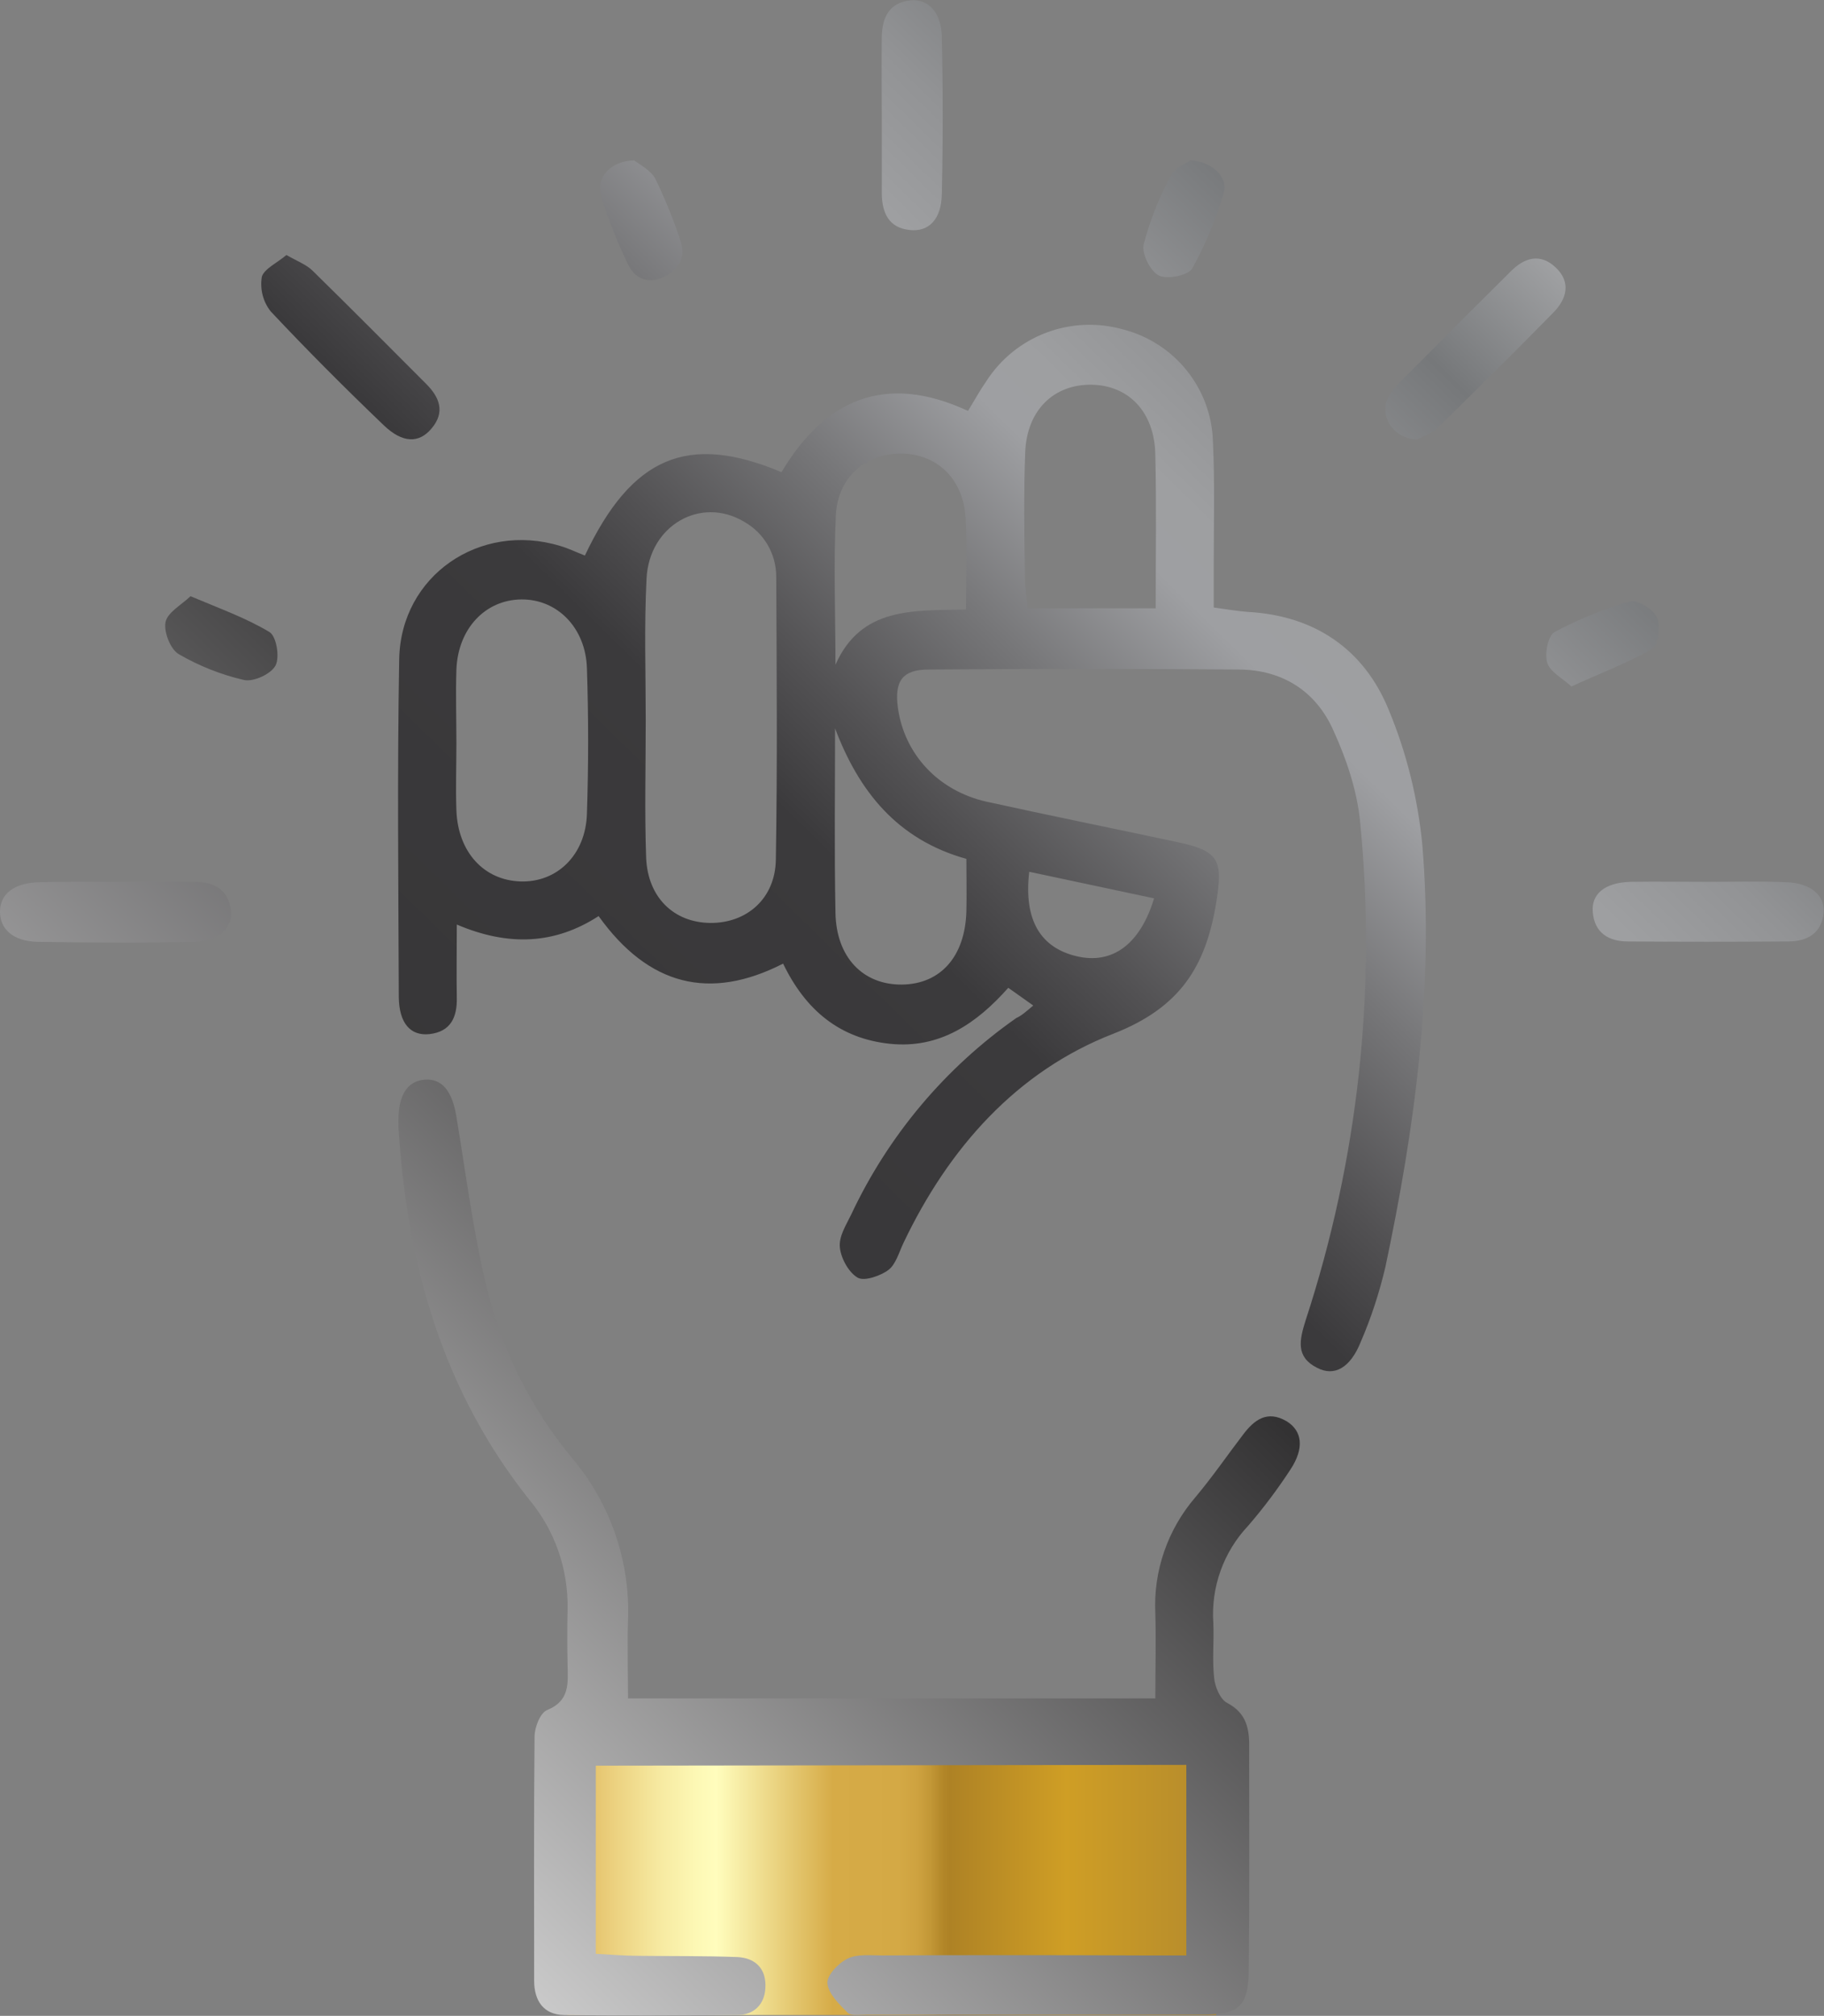 <?xml version="1.0" encoding="utf-8"?>
<!-- Generator: Adobe Illustrator 26.0.0, SVG Export Plug-In . SVG Version: 6.00 Build 0)  -->
<svg version="1.1" id="Capa_1" xmlns="http://www.w3.org/2000/svg" xmlns:xlink="http://www.w3.org/1999/xlink" x="0px" y="0px"
	 viewBox="0 0 452.8 500.4" style="enable-background:new 0 0 452.8 500.4;" xml:space="preserve">
<rect x="0" y="0" width="452.8" height="500.4" fill="#808080" stroke="none"/>
<style type="text/css">
	.st0{fill:url(#SVGID_1_);}
	.st1{fill:url(#SVGID_00000119817404838000671650000003252815815790309273_);}
	.st2{fill:url(#SVGID_00000068652224543763582830000004375799020973605017_);}
	.st3{fill:url(#SVGID_00000065048619168486681700000010029407778864717210_);}
	.st4{fill:url(#SVGID_00000012442600811920690480000011726891739662000536_);}
	.st5{fill:url(#SVGID_00000045587688427360680080000009100446501608373678_);}
	.st6{fill:url(#SVGID_00000165237002218402326430000010612989655208522408_);}
	.st7{fill:url(#SVGID_00000176019980042659785530000009571906740471444365_);}
	.st8{fill:url(#SVGID_00000162339651119462802170000014629577106449590938_);}
	.st9{fill:url(#SVGID_00000008861775272365945730000014258077328267085724_);}
	.st10{fill:url(#SVGID_00000048500693498354042520000015464818796288886183_);}
	.st11{fill:url(#SVGID_00000155125071750178918890000015242419678095041973_);}
</style>
<linearGradient id="SVGID_1_" gradientUnits="userSpaceOnUse" x1="140.79" y1="36.58" x2="301.91" y2="36.58" gradientTransform="matrix(1 0 0 -1 0 502)">
	<stop  offset="0" style="stop-color:#D5B46D"/>
	<stop  offset="0" style="stop-color:#DEB457"/>
	<stop  offset="7.000000e-02" style="stop-color:#EBD07E"/>
	<stop  offset="0.14" style="stop-color:#F6E9A0"/>
	<stop  offset="0.2" style="stop-color:#FDF8B5"/>
	<stop  offset="0.23" style="stop-color:#FFFDBD"/>
	<stop  offset="0.41" style="stop-color:#D6AB47"/>
	<stop  offset="0.51" style="stop-color:#D4A945"/>
	<stop  offset="0.54" style="stop-color:#CEA240"/>
	<stop  offset="0.56" style="stop-color:#C29736"/>
	<stop  offset="0.58" style="stop-color:#B28628"/>
	<stop  offset="0.59" style="stop-color:#AE8225"/>
	<stop  offset="0.77" style="stop-color:#CF9E25"/>
	<stop  offset="0.92" style="stop-color:#BD912A"/>
	<stop  offset="1" style="stop-color:#B48A2D"/>
</linearGradient>
<rect x="140.8" y="430.7" class="st0" width="161.1" height="69.5"/>
<linearGradient id="SVGID_00000013188719221743824920000006887373825654452660_" gradientUnits="userSpaceOnUse" x1="33.876" y1="431.799" x2="429.876" y2="27.799">
	<stop  offset="0" style="stop-color:#D8D8D8"/>
	<stop  offset="3.135936e-02" style="stop-color:#333233"/>
	<stop  offset="0.49" style="stop-color:#3B3A3C"/>
	<stop  offset="0.54" style="stop-color:#525153"/>
	<stop  offset="0.61" style="stop-color:#767678"/>
	<stop  offset="0.68" style="stop-color:#9E9FA2"/>
	<stop  offset="0.71" style="stop-color:#9E9FA1"/>
	<stop  offset="0.76" style="stop-color:#929395"/>
	<stop  offset="0.83" style="stop-color:#76787A"/>
	<stop  offset="0.91" style="stop-color:#A7A8AA"/>
	<stop  offset="0.96" style="stop-color:#C6C7C9"/>
</linearGradient>
<path style="fill:url(#SVGID_00000013188719221743824920000006887373825654452660_);" d="M256.5,249.6l-6.2-4.4
	c-7.8,8.8-17,15.2-29.4,13.9s-20.9-8.3-26.5-19.9c-18.2,9.3-33.4,5.5-45.8-11.8c-10.8,7-22.3,7.6-35.2,2.1c0,6.7-0.1,12.5,0,18.2
	c0.1,4.8-1.5,8.4-6.8,9c-4.7,0.5-7.5-2.7-7.6-9.1c-0.1-28-0.4-56,0.1-84c0.4-20.7,20-34.1,39.9-28.1c2.1,0.6,4.1,1.6,6.2,2.4
	c11.6-24.5,25.5-30.5,48.8-20.7c10.7-17.9,25.6-24.8,46.3-15.2c1.6-2.6,2.9-5,4.5-7.3c7.3-11.4,21.1-16.6,34.1-12.9
	c12.7,3.3,21.8,14.6,22.2,27.7c0.5,10.4,0.2,20.8,0.2,31.3c0,3.2,0,6.4,0,10c3.5,0.5,6,0.9,8.5,1.1c16.6,0.9,28.8,9.3,34.9,24.2
	c4.5,10.8,7.3,22.2,8.4,33.8c2.9,35.3-1.9,70.2-9.2,104.7c-1.5,6.3-3.5,12.5-6.1,18.5c-2.6,6.5-6.6,8.7-10.9,6.4
	c-5.3-2.7-4.3-6.9-2.8-11.7c13.1-40,17.7-82.3,13.5-124.2c-0.8-7.6-3.4-15.3-6.6-22.3c-4.3-9.7-12.6-15-23.3-15.1
	c-25.7-0.2-51.5-0.2-77.2,0c-6.5,0-8.5,2.9-7.6,9.5c1.6,11.5,10,20.6,22,23.3c15.9,3.5,31.8,6.7,47.7,10.1c10.2,2.2,11,4.6,9.3,15.1
	c-2.6,15.7-8.9,25.9-25.5,32.4c-24,9.3-40.9,28.4-52.1,51.9c-1.1,2.3-1.9,5.3-3.7,6.7s-5.9,2.9-7.6,2c-2.2-1.2-4.2-4.7-4.5-7.5
	s1.5-5.5,2.8-8.2c9.2-19.6,23.3-36.4,41-48.8C253.6,252.1,254.5,251.3,256.5,249.6z M160.3,178.8c0,11.4-0.3,22.7,0.1,34.1
	c0.4,9.9,6.9,16.1,15.9,16.2s16.2-6,16.3-15.8c0.4-23.4,0.2-46.8,0.1-70.1c0-5.7-3-10.9-8-13.7c-10.7-6.4-23.6,0.9-24.2,14.2
	C159.9,155.4,160.3,167.1,160.3,178.8L160.3,178.8z M113.3,184.6c0,5.5-0.2,11.1,0,16.6c0.4,10.3,6.8,17.3,15.9,17.6
	s16.2-6.6,16.5-16.8c0.4-12,0.4-24.1,0-36.1c-0.3-10.1-7.4-17.2-16.3-17.1s-15.7,7.2-16.1,17.4C113.1,172.2,113.3,178.4,113.3,184.6
	L113.3,184.6z M286.9,151.1c0-13.6,0.2-26-0.1-38.3c-0.2-10.5-6.6-17.2-15.9-17.3s-16,6.3-16.4,16.8c-0.4,10.1-0.2,20.2-0.1,30.2
	c0,2.8,0.4,5.6,0.7,8.5H286.9z M207.3,180.8c0,15.3-0.2,30.5,0.1,45.8c0.2,11.1,6.9,17.9,16.5,17.8s15.7-7,16-18.2
	c0.1-4.2,0-8.4,0-13C222.7,208.4,213.2,196.4,207.3,180.8z M239.8,151.3c0-8.5,0.3-15.7-0.1-22.8c-0.6-9.8-7.3-16-16.3-15.9
	c-8.6,0.1-15.4,5.9-15.9,15.2c-0.6,12.4-0.1,24.8-0.1,37.2C213.8,150.6,226.7,151.6,239.8,151.3L239.8,151.3z M255.5,216.4
	c-1.4,12,2.8,18.9,11.9,21c8.7,2,15.6-2.9,19.1-14.4L255.5,216.4z"/>
<linearGradient id="SVGID_00000064334779450377066990000001856881677592696510_" gradientUnits="userSpaceOnUse" x1="97.071" y1="493.743" x2="493.071" y2="89.743">
	<stop  offset="0" style="stop-color:#D8D8D8"/>
	<stop  offset="0.45" style="stop-color:#333233"/>
	<stop  offset="0.49" style="stop-color:#3B3A3C"/>
	<stop  offset="0.54" style="stop-color:#525153"/>
	<stop  offset="0.61" style="stop-color:#767678"/>
	<stop  offset="0.68" style="stop-color:#9E9FA2"/>
	<stop  offset="0.71" style="stop-color:#9E9FA1"/>
	<stop  offset="0.76" style="stop-color:#929395"/>
	<stop  offset="0.83" style="stop-color:#76787A"/>
	<stop  offset="0.91" style="stop-color:#A7A8AA"/>
	<stop  offset="0.96" style="stop-color:#C6C7C9"/>
</linearGradient>
<path style="fill:url(#SVGID_00000064334779450377066990000001856881677592696510_);" d="M147.9,438.3V485c3.9,0.2,7.3,0.5,10.7,0.5
	c8.1,0.1,16.3,0,24.4,0.3c4.6,0.2,7.3,3,7,7.7c-0.2,4.1-2.9,6.7-7,6.7c-14.3,0.1-28.6,0.2-43,0c-5.1-0.1-7.4-3.6-7.4-8.5
	c0-20.2-0.1-40.4,0.1-60.6c0-2.3,1.4-5.9,3.1-6.6c5.7-2.3,5.2-6.7,5.1-11.3s-0.1-9.1,0-13.7c0.2-9.9-3.1-19.5-9.4-27.1
	c-21.3-26.7-30.3-57.8-32.5-91.3c-0.1-1-0.1-2-0.1-2.9c0-6.5,2.3-9.9,6.6-10.2s6.8,3,7.8,9.2c2.4,14.4,4.2,29,7.7,43.1
	c3.8,15.2,10.9,29.4,20.9,41.5c9.6,11.3,14.6,25.8,14,40.5c-0.2,6.1,0,12.3,0,19.3h130.9c0-7.1,0.2-14.1,0-21.2
	c-0.5-10.5,3.1-20.8,10-28.8c4.2-5,7.9-10.4,11.8-15.5c2.8-3.7,6-6.1,10.8-3.3c3.9,2.4,4.4,6.7,1,11.9c-3.2,4.9-6.7,9.6-10.6,14.1
	c-6.1,6.5-9.2,15.2-8.6,24.1c0.2,4.5-0.3,9.1,0.2,13.6c0.2,2.2,1.5,5.3,3.2,6.2c5,2.6,5.6,6.7,5.5,11.5c0,18.2,0.1,36.5-0.1,54.7
	c-0.1,8.9-2.2,11.1-10.9,11.2c-28,0.1-56,0-84,0c-1.6,0-3.8,0.4-4.7-0.5c-2.1-2.1-4.8-4.7-5-7.3c-0.2-1.9,2.7-5,5-6.1
	c2.4-1.2,5.7-0.8,8.6-0.8c21.5-0.1,43-0.1,64.5,0h11v-47.3L147.9,438.3z"/>
<linearGradient id="SVGID_00000055676994420023022920000010316264482265615275_" gradientUnits="userSpaceOnUse" x1="-71.419" y1="328.589" x2="324.581" y2="-75.411">
	<stop  offset="0" style="stop-color:#D8D8D8"/>
	<stop  offset="0.44" style="stop-color:#4B4A4C"/>
	<stop  offset="0.49" style="stop-color:#3B3A3C"/>
	<stop  offset="0.61" style="stop-color:#767678"/>
	<stop  offset="0.68" style="stop-color:#9E9FA2"/>
	<stop  offset="0.71" style="stop-color:#9E9FA1"/>
	<stop  offset="0.76" style="stop-color:#929395"/>
	<stop  offset="0.83" style="stop-color:#76787A"/>
	<stop  offset="0.91" style="stop-color:#A7A8AA"/>
	<stop  offset="0.96" style="stop-color:#C6C7C9"/>
</linearGradient>
<path style="fill:url(#SVGID_00000055676994420023022920000010316264482265615275_);" d="M29,218.9c6.5,0,12.9,0,19.4,0
	c4.8,0,8.3,2,8.9,7c0.6,4.4-3,7.7-9,7.9c-13,0.3-25.9,0.2-38.8,0c-6.2-0.1-9.5-3.1-9.5-7.5s3.5-7.1,9.6-7.3
	C16.1,218.8,22.5,218.9,29,218.9z"/>
<linearGradient id="SVGID_00000016757152539980225870000013426213369515879348_" gradientUnits="userSpaceOnUse" x1="130.154" y1="526.171" x2="526.154" y2="122.171">
	<stop  offset="0" style="stop-color:#D8D8D8"/>
	<stop  offset="0.45" style="stop-color:#333233"/>
	<stop  offset="0.49" style="stop-color:#3B3A3C"/>
	<stop  offset="0.54" style="stop-color:#525153"/>
	<stop  offset="0.61" style="stop-color:#767678"/>
	<stop  offset="0.68" style="stop-color:#9E9FA2"/>
	<stop  offset="0.71" style="stop-color:#9E9FA1"/>
	<stop  offset="0.76" style="stop-color:#929395"/>
	<stop  offset="0.83" style="stop-color:#76787A"/>
	<stop  offset="0.91" style="stop-color:#A7A8AA"/>
	<stop  offset="0.96" style="stop-color:#C6C7C9"/>
</linearGradient>
<path style="fill:url(#SVGID_00000016757152539980225870000013426213369515879348_);" d="M424.1,218.9c6.5,0,13-0.2,19.4,0.1
	c6,0.2,9.6,3.3,9.2,7.6c-0.5,5.1-4.1,7.1-8.8,7.1c-13.3,0.1-26.5,0.1-39.8,0c-4.7,0-8.3-2.1-8.7-7.3c-0.4-4.5,3-7.3,9.3-7.5
	C411.2,218.8,417.7,218.9,424.1,218.9z"/>
<linearGradient id="SVGID_00000142879391442454596980000017110005316655612560_" gradientUnits="userSpaceOnUse" x1="-69.465" y1="330.504" x2="326.535" y2="-73.496">
	<stop  offset="0" style="stop-color:#D8D8D8"/>
	<stop  offset="0.45" style="stop-color:#333233"/>
	<stop  offset="0.49" style="stop-color:#3B3A3C"/>
	<stop  offset="0.54" style="stop-color:#525153"/>
	<stop  offset="0.61" style="stop-color:#767678"/>
	<stop  offset="0.68" style="stop-color:#9E9FA2"/>
	<stop  offset="0.71" style="stop-color:#9E9FA1"/>
	<stop  offset="0.76" style="stop-color:#929395"/>
	<stop  offset="0.83" style="stop-color:#76787A"/>
	<stop  offset="0.91" style="stop-color:#A7A8AA"/>
	<stop  offset="0.96" style="stop-color:#C6C7C9"/>
</linearGradient>
<path style="fill:url(#SVGID_00000142879391442454596980000017110005316655612560_);" d="M218.9,28.6c0-6.5-0.1-13,0-19.5
	c0.1-4.7,1.8-8.4,7-9c4.5-0.5,7.8,3,7.9,9c0.3,13,0.3,26.1,0,39.1c-0.1,6.2-3.2,9.4-7.9,8.9c-5.3-0.5-6.9-4.3-7-8.9
	C218.9,41.7,218.9,35.1,218.9,28.6z"/>
<linearGradient id="SVGID_00000131354645464141731940000001047196521380751275_" gradientUnits="userSpaceOnUse" x1="-111.677" y1="289.129" x2="284.323" y2="-114.871">
	<stop  offset="0" style="stop-color:#D8D8D8"/>
	<stop  offset="0.45" style="stop-color:#333233"/>
	<stop  offset="0.49" style="stop-color:#3B3A3C"/>
	<stop  offset="0.54" style="stop-color:#525153"/>
	<stop  offset="0.61" style="stop-color:#767678"/>
	<stop  offset="0.68" style="stop-color:#9E9FA2"/>
	<stop  offset="0.71" style="stop-color:#9E9FA1"/>
	<stop  offset="0.76" style="stop-color:#929395"/>
	<stop  offset="0.83" style="stop-color:#76787A"/>
	<stop  offset="0.91" style="stop-color:#A7A8AA"/>
	<stop  offset="0.96" style="stop-color:#C6C7C9"/>
</linearGradient>
<path style="fill:url(#SVGID_00000131354645464141731940000001047196521380751275_);" d="M71.1,63.3c2.8,1.6,5,2.4,6.5,3.9
	c9.5,9.3,18.8,18.7,28.2,28.1c3.3,3.3,4.8,7,1.3,11.1c-3.1,3.7-7.2,3.6-11.8-0.8c-9.6-9.2-19-18.6-28.1-28.3
	c-1.9-2.4-2.7-5.5-2.2-8.6C65.6,66.7,68.9,65.2,71.1,63.3z"/>
<linearGradient id="SVGID_00000011028260623538465290000015034838217503233686_" gradientUnits="userSpaceOnUse" x1="30.785" y1="428.77" x2="426.785" y2="24.77">
	<stop  offset="0" style="stop-color:#D8D8D8"/>
	<stop  offset="0.45" style="stop-color:#333233"/>
	<stop  offset="0.49" style="stop-color:#3B3A3C"/>
	<stop  offset="0.54" style="stop-color:#525153"/>
	<stop  offset="0.61" style="stop-color:#767678"/>
	<stop  offset="0.68" style="stop-color:#9E9FA2"/>
	<stop  offset="0.71" style="stop-color:#9E9FA1"/>
	<stop  offset="0.76" style="stop-color:#929395"/>
	<stop  offset="0.83" style="stop-color:#76787A"/>
	<stop  offset="0.91" style="stop-color:#A7A8AA"/>
	<stop  offset="0.96" style="stop-color:#C6C7C9"/>
</linearGradient>
<path style="fill:url(#SVGID_00000011028260623538465290000015034838217503233686_);" d="M351.8,109.1c-6-0.2-9.6-6-7.1-10.6
	c1.4-2.5,3.7-4.5,5.7-6.5c8.2-8.3,16.4-16.5,24.7-24.7c3.4-3.4,7.3-4.5,11.1-0.9s2.8,7.7-0.5,11.1c-9.5,9.7-19.2,19.3-28.9,28.8
	C355.3,107.7,353,108.4,351.8,109.1z"/>
<linearGradient id="SVGID_00000126323470534562178270000010888731834000412588_" gradientUnits="userSpaceOnUse" x1="-22.2" y1="376.833" x2="373.8" y2="-27.167">
	<stop  offset="0" style="stop-color:#D8D8D8"/>
	<stop  offset="4.897010e-02" style="stop-color:#333233"/>
	<stop  offset="0.49" style="stop-color:#3B3A3C"/>
	<stop  offset="0.54" style="stop-color:#525153"/>
	<stop  offset="0.61" style="stop-color:#767678"/>
	<stop  offset="0.68" style="stop-color:#9E9FA2"/>
	<stop  offset="0.71" style="stop-color:#9E9FA1"/>
	<stop  offset="0.76" style="stop-color:#929395"/>
	<stop  offset="0.83" style="stop-color:#76787A"/>
	<stop  offset="0.91" style="stop-color:#A7A8AA"/>
	<stop  offset="0.96" style="stop-color:#C6C7C9"/>
</linearGradient>
<path style="fill:url(#SVGID_00000126323470534562178270000010888731834000412588_);" d="M295.6,39.8c5.3,0.3,9.3,4.2,8.2,8
	c-1.9,6.5-4.5,12.8-7.8,18.8c-1,1.8-6.2,2.8-8.3,1.8s-4.3-5.4-3.8-7.7c1.6-6,3.8-11.7,6.8-17.1C291.6,41.6,294.5,40.5,295.6,39.8z"
	/>
<linearGradient id="SVGID_00000106827075778962313790000015379803074314840476_" gradientUnits="userSpaceOnUse" x1="-90.764" y1="309.627" x2="305.236" y2="-94.373">
	<stop  offset="0" style="stop-color:#D8D8D8"/>
	<stop  offset="0.45" style="stop-color:#333233"/>
	<stop  offset="0.49" style="stop-color:#3B3A3C"/>
	<stop  offset="0.54" style="stop-color:#525153"/>
	<stop  offset="0.61" style="stop-color:#767678"/>
	<stop  offset="0.68" style="stop-color:#9E9FA2"/>
	<stop  offset="0.71" style="stop-color:#9E9FA1"/>
	<stop  offset="0.76" style="stop-color:#929395"/>
	<stop  offset="0.83" style="stop-color:#76787A"/>
	<stop  offset="0.91" style="stop-color:#A7A8AA"/>
	<stop  offset="0.96" style="stop-color:#C6C7C9"/>
</linearGradient>
<path style="fill:url(#SVGID_00000106827075778962313790000015379803074314840476_);" d="M157.4,39.8c1.3,1,4.1,2.4,5.3,4.6
	c2.4,5,4.5,10.1,6.2,15.3c1.4,4-0.2,7-3.8,8.9c-3.9,2-7.3,0.8-9.1-2.8c-2.7-5.5-5-11.3-6.8-17.2C147.9,44.1,151.5,40,157.4,39.8z"/>
<linearGradient id="SVGID_00000026852003018707243110000004878958918051204516_" gradientUnits="userSpaceOnUse" x1="-91.668" y1="308.741" x2="304.332" y2="-95.259">
	<stop  offset="0" style="stop-color:#D8D8D8"/>
	<stop  offset="0.45" style="stop-color:#333233"/>
	<stop  offset="0.49" style="stop-color:#3B3A3C"/>
	<stop  offset="0.54" style="stop-color:#525153"/>
	<stop  offset="0.61" style="stop-color:#767678"/>
	<stop  offset="0.68" style="stop-color:#9E9FA2"/>
	<stop  offset="0.71" style="stop-color:#9E9FA1"/>
	<stop  offset="0.76" style="stop-color:#929395"/>
	<stop  offset="0.83" style="stop-color:#76787A"/>
	<stop  offset="0.91" style="stop-color:#A7A8AA"/>
	<stop  offset="0.96" style="stop-color:#C6C7C9"/>
</linearGradient>
<path style="fill:url(#SVGID_00000026852003018707243110000004878958918051204516_);" d="M47.3,148c7.3,3.1,13.8,5.4,19.6,8.9
	c1.7,1,2.6,6.2,1.5,8.3s-5.4,4.1-7.8,3.6c-5.7-1.3-11.2-3.5-16.2-6.4c-2.1-1.2-3.8-5.6-3.3-8S45.1,150.1,47.3,148z"/>
<linearGradient id="SVGID_00000167357138253337195210000015235641990140894080_" gradientUnits="userSpaceOnUse" x1="83.219" y1="480.165" x2="479.219" y2="76.165">
	<stop  offset="0" style="stop-color:#D8D8D8"/>
	<stop  offset="0.45" style="stop-color:#333233"/>
	<stop  offset="0.49" style="stop-color:#3B3A3C"/>
	<stop  offset="0.54" style="stop-color:#525153"/>
	<stop  offset="0.61" style="stop-color:#767678"/>
	<stop  offset="0.68" style="stop-color:#9E9FA2"/>
	<stop  offset="0.71" style="stop-color:#9E9FA1"/>
	<stop  offset="0.76" style="stop-color:#929395"/>
	<stop  offset="0.83" style="stop-color:#76787A"/>
	<stop  offset="0.91" style="stop-color:#A7A8AA"/>
	<stop  offset="0.96" style="stop-color:#C6C7C9"/>
</linearGradient>
<path style="fill:url(#SVGID_00000167357138253337195210000015235641990140894080_);" d="M390.1,170.4c-2.3-2.1-5.3-3.6-6-5.9
	s0.2-6.7,1.8-7.6c6-3.2,12.3-5.8,18.8-7.6c1.8-0.5,5.8,2,6.7,4.1s0.2,6.8-1.3,7.7C404,164.6,397.3,167.1,390.1,170.4z"/>
</svg>
